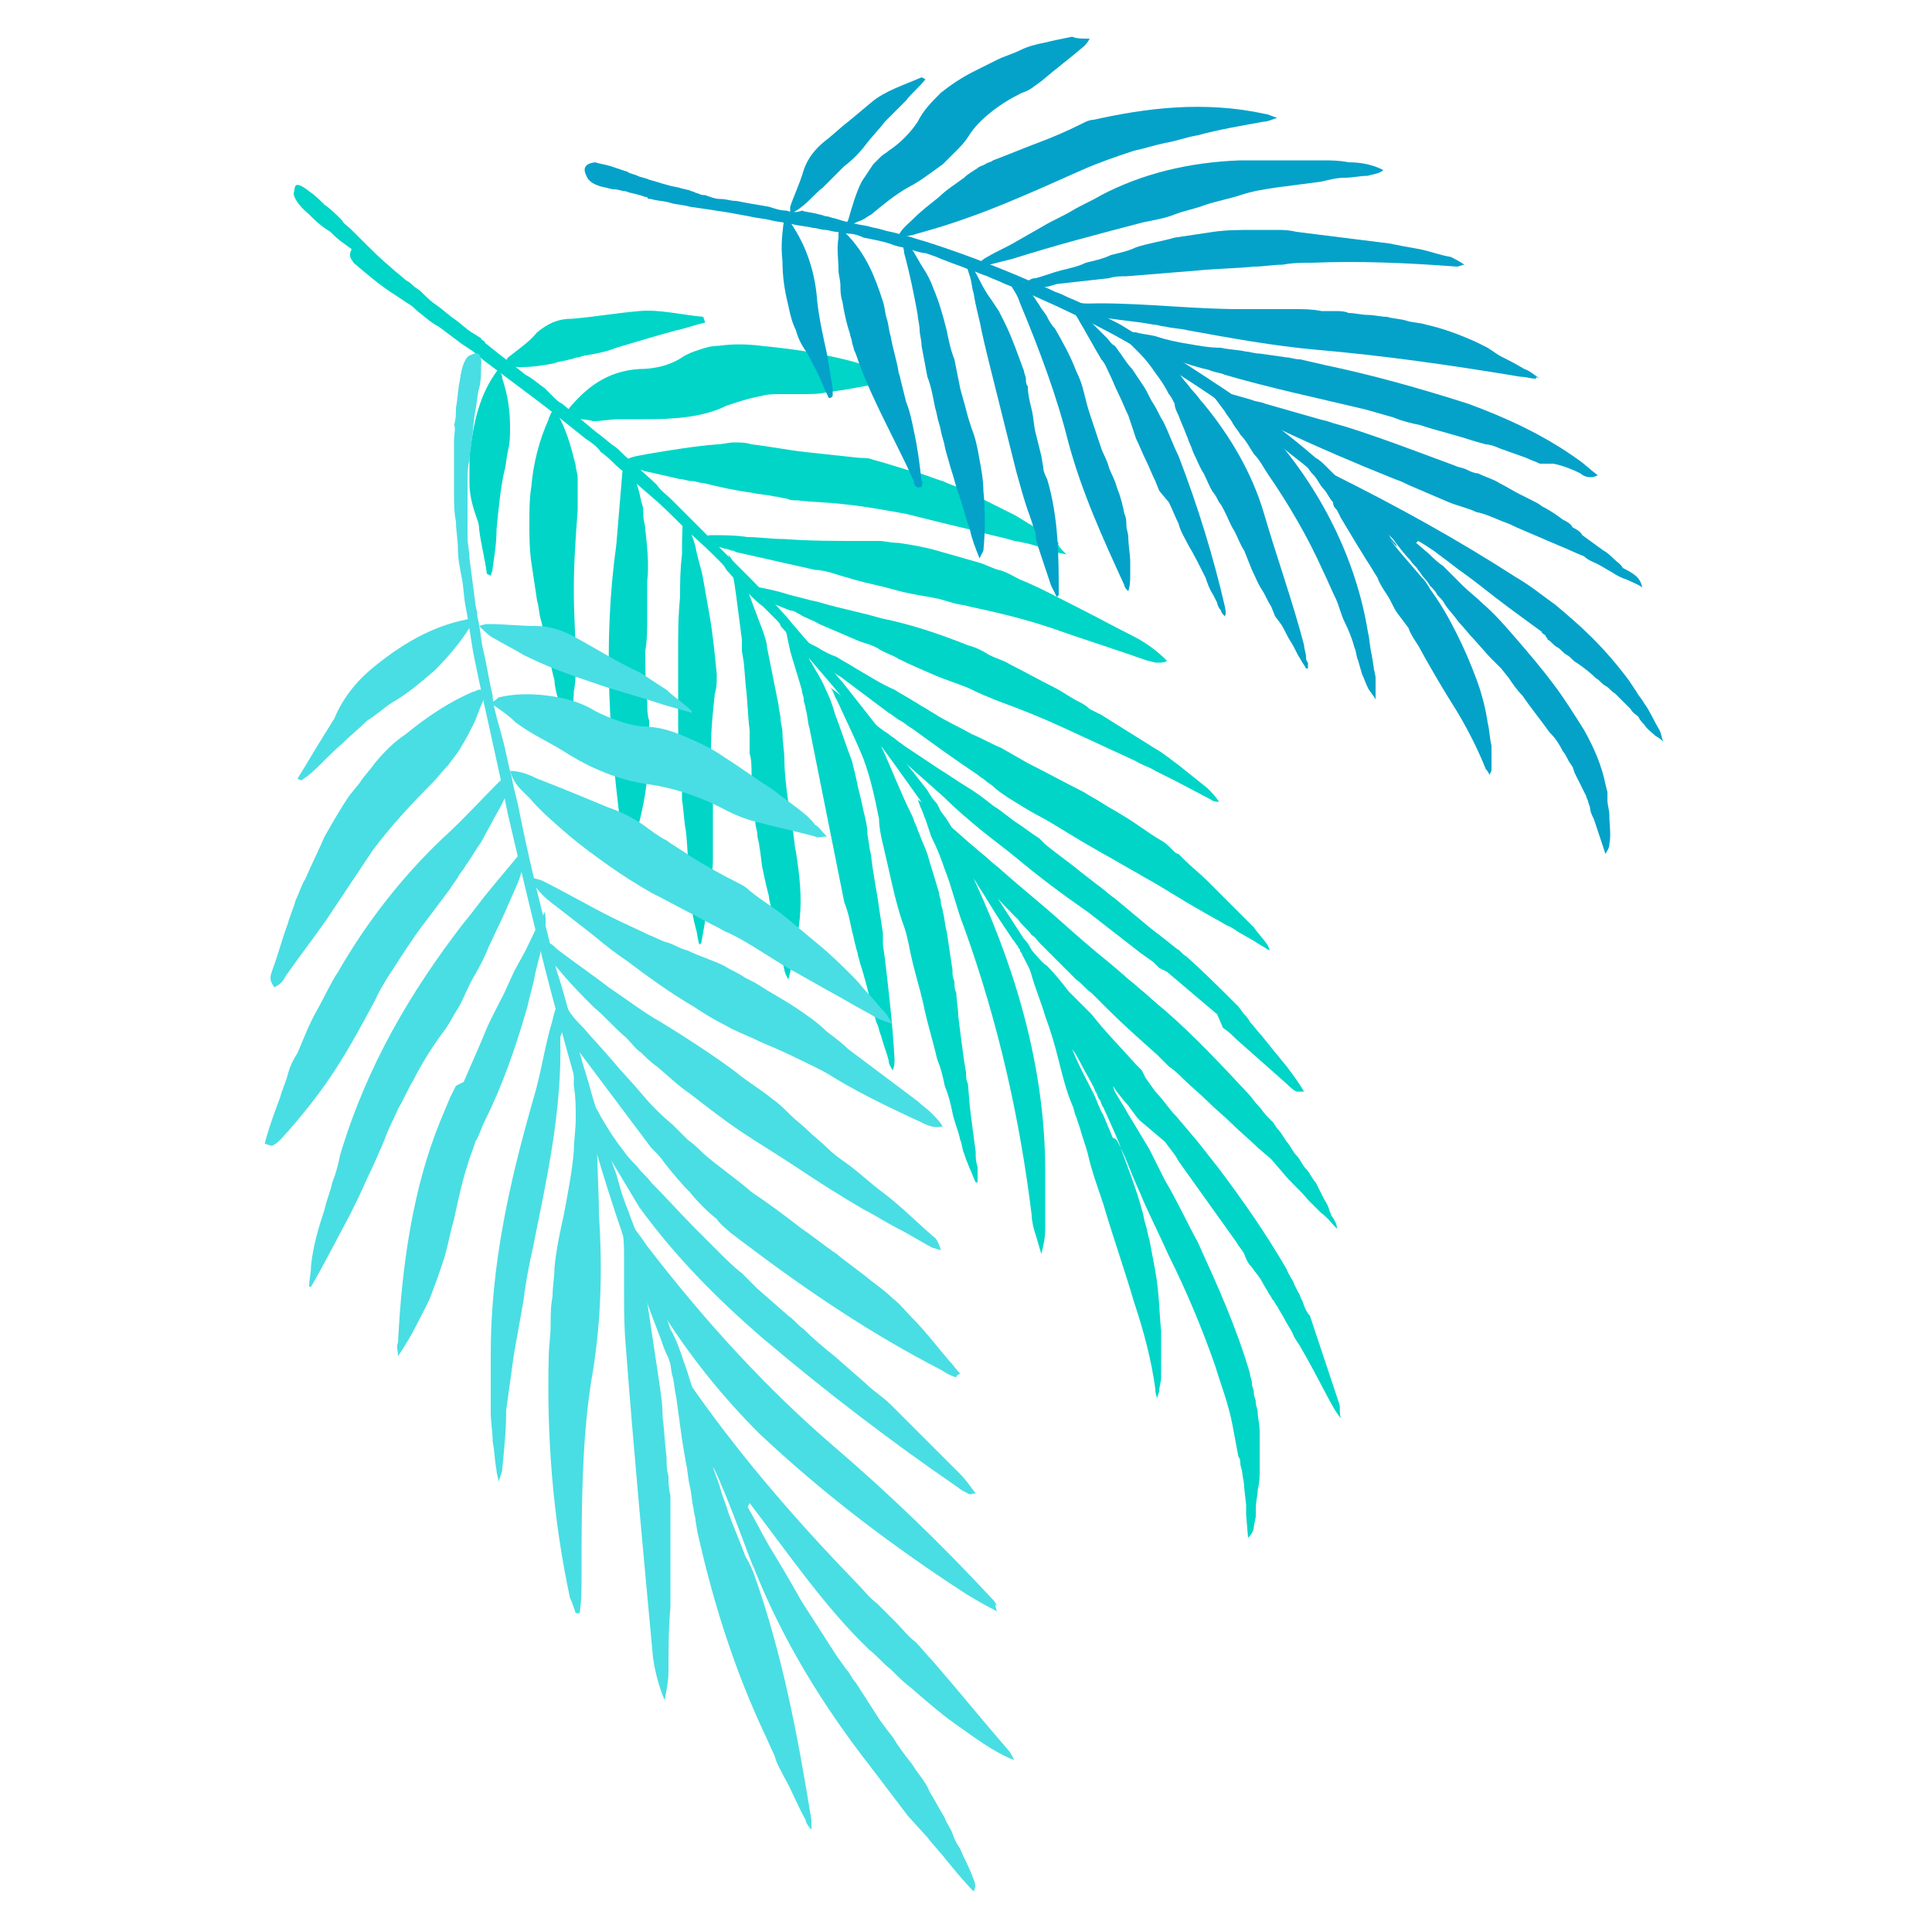 <?xml version="1.0" encoding="utf-8"?>
<!-- Generator: Adobe Illustrator 26.0.1, SVG Export Plug-In . SVG Version: 6.00 Build 0)  -->
<svg version="1.1" id="Layer_1" xmlns="http://www.w3.org/2000/svg" xmlns:xlink="http://www.w3.org/1999/xlink" x="0px" y="0px"
	 viewBox="0 0 100 100" style="enable-background:new 0 0 100 100;" xml:space="preserve">
<style type="text/css">
	.st0{fill:#00D5C8;}
	.st1{fill:#49DEE3;}
	.st2{fill:#04A2C9;}
</style>
<g>
	<g>
		<g>
			<g>
				<path class="st0" d="M58,59.4c0.4,1.1,0.8,2.1,1.1,3.2c0.1,0.3,0.1,0.5,0.2,0.8c0.1,0.3,0.1,0.5,0.2,0.8
					c0.1,0.5,0.2,1.1,0.3,1.6c0.2,1.1,0.2,2.1,0.3,3.1l0,0.8l0,0.4l0,0.4l0,0.8c0,0.2-0.1,0.5-0.1,0.7c0,0.1-0.1,0.2-0.1,0.4
					c-0.1-0.3-0.1-0.4-0.1-0.5c-0.2-1.5-0.6-3-1.1-4.5c-0.5-1.7-1.1-3.4-1.6-5.1c-0.3-0.9-0.6-1.7-0.8-2.6c-0.1-0.4-0.3-0.9-0.4-1.3
					l-0.2-0.6c-0.1-0.2-0.1-0.4-0.2-0.6c-0.3-0.7-0.5-1.5-0.7-2.3c-0.2-0.8-0.4-1.5-0.7-2.3c-0.2-0.7-0.5-1.4-0.7-2.1
					c-0.1-0.4-0.3-0.7-0.4-1.1c-0.1-0.4-0.3-0.7-0.4-1.1c0.3,0.3,0.6,0.6,0.8,0.9c0.3,0.3,0.5,0.6,0.8,0.8c0.4,0.4,0.8,0.9,1.1,1.3
					l0.6,0.6c0.2,0.2,0.4,0.4,0.6,0.6c0.7,0.9,1.5,1.7,2.3,2.6l0.3,0.3l0.1,0.2l0.1,0.2l0.5,0.7c0.4,0.4,0.7,0.9,1.1,1.3l1.1,1.3
					c0.4,0.5,0.7,0.9,1.1,1.4c1.2,1.6,2.4,3.3,3.5,5.2c0.1,0.3,0.3,0.5,0.4,0.8l0.2,0.4c0.1,0.1,0.1,0.3,0.2,0.4
					c0.1,0.3,0.2,0.6,0.4,0.8c0.1,0.3,0.2,0.6,0.3,0.9c0.2,0.6,0.4,1.2,0.6,1.8c0.1,0.3,0.2,0.6,0.3,0.9c0.1,0.3,0.2,0.6,0.3,0.9
					c0.1,0.2,0,0.5,0.1,0.8c-0.4-0.4-1.1-2-2.1-3.7c-0.1-0.2-0.3-0.4-0.4-0.7c-0.1-0.2-0.3-0.5-0.4-0.7c-0.1-0.2-0.3-0.5-0.4-0.7
					c-0.1-0.1-0.1-0.2-0.2-0.3c-0.1-0.1-0.1-0.2-0.2-0.3c-0.1-0.2-0.3-0.5-0.4-0.7c-0.1-0.2-0.3-0.4-0.5-0.7
					c-0.2-0.2-0.3-0.4-0.4-0.7c-0.1-0.2-0.3-0.4-0.4-0.6c-1-1.4-2-2.8-3-4.2c-0.2-0.4-0.5-0.7-0.7-1L59,58c-0.3-0.3-0.5-0.7-0.8-1
					l-0.4-0.5l-0.2-0.3l-0.2-0.2L57.4,56l0.2,0.2l0.1,0.3L58,57c0.2,0.3,0.4,0.7,0.6,1l0.9,1.5l0.2,0.4l0.2,0.4l0.4,0.8
					c0.6,1,1.1,2.1,1.7,3.2c1,2.2,2,4.4,2.7,6.8c0,0.2,0.1,0.3,0.1,0.5c0,0.2,0.1,0.3,0.1,0.5c0,0.2,0.1,0.3,0.1,0.5
					c0,0.2,0.1,0.3,0.1,0.5c0,0.3,0.1,0.6,0.1,1c0,0.2,0,0.3,0,0.5l0,0.5l0,0.5c0,0.2,0,0.3,0,0.5c0,0.3,0,0.6-0.1,1
					c0,0.3-0.1,0.6-0.1,1l0,0.2c0,0.1,0,0.2,0,0.2l-0.1,0.5c0,0.2-0.1,0.4-0.3,0.6l-0.1-1.2l0-0.1l0-0.1l0-0.3L64.4,77
					c0-0.3-0.1-0.6-0.1-0.8l-0.1-0.4c0-0.1,0-0.3-0.1-0.4c-0.1-0.5-0.2-1.1-0.3-1.6c-0.2-1.1-0.6-2.1-0.9-3.1
					c-0.7-2-1.5-3.9-2.4-5.7c-0.4-0.9-0.9-1.9-1.3-2.8c-0.2-0.5-0.4-0.9-0.6-1.4c-0.2-0.5-0.4-1-0.6-1.4c0-0.1-0.4-1-0.9-2.1
					c-0.1-0.1-0.1-0.3-0.2-0.4c-0.1-0.1-0.1-0.3-0.2-0.4c-0.1-0.3-0.3-0.6-0.4-0.8c-0.3-0.5-0.5-1-0.8-1.4c0.3,0.8,0.7,1.5,1.1,2.3
					c0.2,0.4,0.3,0.8,0.5,1.1l0.5,1.2C57.8,58.9,57.9,59.2,58,59.4z"/>
				<path class="st0" d="M45.6,38.6c0.6,1.3,1,2.4,1.6,3.6c0.1,0.2,0.1,0.3,0.2,0.5c0.1,0.2,0.1,0.3,0.2,0.5c0.1,0.3,0.3,0.7,0.4,1
					c0.2,0.7,0.4,1.3,0.6,2c0,0.2,0.1,0.3,0.1,0.5c0,0.2,0.1,0.3,0.1,0.5c0.1,0.3,0.1,0.7,0.2,1c0.1,0.7,0.2,1.3,0.3,2
					c0,0.2,0,0.4,0.1,0.6c0,0.2,0,0.4,0.1,0.6c0,0.4,0.1,0.8,0.1,1.2c0.1,0.8,0.2,1.6,0.3,2.3l0.1,0.6c0,0.2,0,0.4,0.1,0.6l0.1,1.2
					c0.1,0.8,0.2,1.6,0.3,2.3c0,0.3,0,0.5,0.1,0.8c0,0.3,0,0.5,0,0.8l-0.1,0c-0.1-0.2-0.2-0.5-0.3-0.7L50,60l-0.1-0.3
					c-0.1-0.2-0.1-0.5-0.2-0.7c-0.1-0.5-0.3-0.9-0.4-1.4c-0.1-0.5-0.2-0.9-0.4-1.4c-0.1-0.5-0.2-0.9-0.4-1.4
					c-0.2-0.9-0.5-1.8-0.7-2.8c-0.2-0.9-0.5-1.8-0.7-2.8c-0.1-0.5-0.2-1-0.4-1.5c-0.3-0.9-0.5-1.8-0.7-2.7c-0.1-0.4-0.2-0.9-0.3-1.3
					c-0.1-0.4-0.2-0.9-0.2-1.3c-0.2-1-0.4-2-0.8-3.1c-0.4-1-0.9-2-1.4-3.1c-0.1-0.1-0.1-0.3-0.3-0.6c0.8,0.6,1.4,1.1,2.1,1.7
					c0.3,0.3,0.6,0.5,0.9,0.7c0.1,0.1,0.3,0.2,0.4,0.3c0.1,0.1,0.3,0.2,0.4,0.3c0.6,0.4,1.2,0.8,1.8,1.2c0.5,0.3,0.9,0.6,1.4,0.9
					c0.5,0.3,0.9,0.6,1.4,1c0.5,0.3,0.9,0.7,1.4,1l0.7,0.5l0.3,0.2l0.3,0.3c0.6,0.5,1.2,0.9,1.8,1.4l0.9,0.7
					c0.3,0.2,0.6,0.5,0.9,0.7c0.6,0.5,1.2,1,1.8,1.5l0.9,0.7l0.5,0.4c0.2,0.1,0.3,0.3,0.5,0.4c0.9,0.8,1.8,1.7,2.7,2.6l0.3,0.4
					c0.1,0.1,0.2,0.2,0.3,0.4c0.2,0.2,0.4,0.5,0.6,0.7c0.4,0.5,0.8,1,1.3,1.6c0.3,0.4,0.6,0.8,0.9,1.3c-0.2,0-0.3,0-0.4,0
					c-0.2-0.1-0.4-0.3-0.5-0.4c-0.9-0.8-1.7-1.5-2.6-2.3c-0.2-0.2-0.4-0.4-0.7-0.6L63,52.5l-1.3-1.1l-1.3-1.1L60,50.1l-0.3-0.3
					L59,49.3c-0.9-0.7-1.8-1.4-2.7-2.1c-1.3-0.9-2.5-1.8-3.7-2.8c-0.6-0.5-1.3-1-1.9-1.5c-0.6-0.5-1.2-1-1.8-1.6
					c-0.9-0.8-1.8-1.6-2.7-2.4C46,38.9,45.9,38.8,45.6,38.6z"/>
				<path class="st0" d="M69.2,63.6c-0.3-0.3-0.5-0.6-0.8-0.8c-0.2-0.2-0.5-0.5-0.7-0.7c-0.4-0.5-0.9-0.9-1.3-1.4l-0.6-0.7l-0.7-0.6
					c-0.4-0.4-0.9-0.8-1.3-1.2c-0.4-0.4-0.9-0.8-1.3-1.2c-0.4-0.4-0.9-0.8-1.3-1.2c-0.2-0.2-0.4-0.4-0.7-0.6
					c-0.1-0.1-0.2-0.2-0.3-0.3l-0.3-0.3c-0.9-0.8-1.8-1.6-2.6-2.4l-0.4-0.4l-0.4-0.4c-0.3-0.2-0.5-0.5-0.8-0.7c-0.5-0.5-1-1-1.5-1.5
					l-0.4-0.4c-0.1-0.1-0.2-0.3-0.4-0.4c-0.2-0.3-0.5-0.5-0.7-0.8c-0.5-0.5-1-1-1.5-1.6c-0.1-0.1-0.3-0.3-0.4-0.4
					c-0.1-0.1-0.3-0.3-0.5-0.4c0.1,0.2,0.1,0.3,0.2,0.5c2.3,5,3.6,10,3.6,14.9c0,0.5,0,1,0,1.5c0,0.5,0,1,0,1.5
					c0,0.5-0.1,0.9-0.2,1.3c-0.1-0.3-0.2-0.7-0.3-1c-0.1-0.3-0.2-0.7-0.2-1c-0.6-4.9-1.7-9.9-3.5-14.9c-0.4-1-0.6-2-1-3
					c-0.2-0.6-0.4-1.1-0.7-1.7c-0.1-0.3-0.2-0.6-0.3-0.9c-0.1-0.2-0.1-0.3-0.2-0.5c-0.1-0.2-0.1-0.3-0.2-0.5
					c0.2,0.1,0.3,0.2,0.4,0.3c0.1,0.1,0.3,0.2,0.4,0.3c0.3,0.2,0.5,0.4,0.8,0.7c0.5,0.4,0.9,0.8,1.4,1.2c0.2,0.2,0.5,0.4,0.7,0.6
					c0.2,0.2,0.5,0.4,0.7,0.6c0.9,0.8,1.9,1.6,2.8,2.4c0.9,0.8,1.8,1.6,2.8,2.4l0.7,0.6c0.2,0.2,0.5,0.4,0.7,0.6
					c0.5,0.4,0.9,0.8,1.4,1.2c1.5,1.3,2.9,2.8,4.3,4.3c0.2,0.2,0.3,0.4,0.5,0.6c0.2,0.2,0.3,0.4,0.5,0.6l0.3,0.3l0.2,0.3
					c0.2,0.2,0.3,0.4,0.5,0.7c0.2,0.2,0.3,0.5,0.5,0.7c0.2,0.2,0.3,0.5,0.5,0.7c0.2,0.2,0.3,0.5,0.5,0.7l0.2,0.4l0.2,0.4
					c0.1,0.2,0.2,0.3,0.3,0.6c0,0.1,0.1,0.2,0.1,0.3C69.2,63.3,69.2,63.5,69.2,63.6z"/>
				<path class="st0" d="M65.7,49.2c-0.3-0.2-0.5-0.3-0.8-0.5l-0.7-0.4c-0.2-0.1-0.4-0.3-0.7-0.4c-0.5-0.3-0.9-0.5-1.4-0.8
					c-0.9-0.5-1.8-1.1-2.7-1.6c-0.2-0.1-0.5-0.3-0.7-0.4l-0.7-0.4c-0.5-0.3-0.9-0.5-1.4-0.8c-0.9-0.5-1.8-1.1-2.7-1.6
					c-0.6-0.3-1.2-0.7-1.7-1c-0.3-0.2-0.6-0.4-0.8-0.6c-0.1-0.1-0.3-0.2-0.4-0.3c-0.1-0.1-0.3-0.2-0.4-0.3c-1.2-0.8-2.3-1.6-3.4-2.4
					c-0.2-0.1-0.4-0.3-0.6-0.4c-0.2-0.1-0.4-0.3-0.6-0.4c-0.4-0.3-0.8-0.6-1.2-0.9c-0.4-0.3-0.8-0.6-1.2-0.9
					c-0.1-0.1-0.2-0.1-0.3-0.2L43,34.7l-0.6-0.4c-0.2-0.1-0.3-0.2-0.6-0.4c0.1,0.2,0.1,0.3,0.2,0.4c0.2,0.4,0.5,0.8,0.7,1.3
					c0.2,0.4,0.4,0.9,0.5,1.3c0.3,0.8,0.6,1.7,0.9,2.5c0.1,0.4,0.2,0.8,0.3,1.3c0.1,0.4,0.2,0.8,0.3,1.3c0.1,0.4,0.2,0.8,0.2,1.2
					l0.1,0.6c0,0.2,0.1,0.4,0.1,0.6c0.1,0.9,0.3,1.8,0.4,2.6l0.2,1.3l0,0.3l0,0.3l0.1,0.7c0.2,1.7,0.4,3.4,0.5,5.2
					c0,0.2,0,0.4-0.1,0.6c-0.1-0.2-0.2-0.3-0.2-0.5c-0.1-0.4-0.3-0.9-0.4-1.3c-0.1-0.2-0.1-0.4-0.2-0.6c-0.1-0.2-0.1-0.4-0.2-0.6
					c-0.2-0.8-0.4-1.7-0.7-2.6c0-0.1-0.1-0.3-0.1-0.4c0-0.1-0.1-0.3-0.1-0.4c-0.1-0.3-0.1-0.5-0.2-0.8c-0.1-0.5-0.2-1-0.4-1.5
					c-0.1-0.5-0.2-1-0.3-1.5c-0.1-0.5-0.2-1-0.3-1.5c-0.2-1-0.4-2-0.6-3c-0.2-1-0.4-2-0.6-3c-0.1-0.3-0.1-0.7-0.2-1
					c0-0.2-0.1-0.3-0.1-0.5c0-0.2-0.1-0.3-0.1-0.5c-0.2-0.7-0.4-1.3-0.6-2c-0.1-0.5-0.2-0.9-0.3-1.5c0.5,0.7,1.1,1,1.7,1.3
					c0.3,0.2,0.7,0.4,1,0.5c0.3,0.2,0.7,0.4,1,0.6c0.7,0.4,1.3,0.8,2,1.1c0.3,0.2,0.7,0.4,1,0.6c0.2,0.1,0.3,0.2,0.5,0.3
					c0.2,0.1,0.3,0.2,0.5,0.3c0.6,0.4,1.3,0.7,2,1.1c0.5,0.2,1,0.5,1.5,0.7l0.7,0.4l0.7,0.4c1,0.5,1.9,1,2.9,1.5
					c0.3,0.2,0.7,0.4,1,0.6c0.3,0.2,0.7,0.4,1,0.6c0.7,0.4,1.3,0.9,2,1.3c0.2,0.1,0.4,0.3,0.6,0.5c0.1,0.1,0.2,0.2,0.3,0.2
					c0.1,0.1,0.2,0.2,0.3,0.3c0.4,0.4,0.8,0.7,1.2,1.1c0.4,0.4,0.8,0.8,1.2,1.2c0.2,0.2,0.4,0.4,0.6,0.6c0.2,0.2,0.4,0.4,0.6,0.6
					c0.2,0.3,0.5,0.6,0.7,0.9C65.7,49.1,65.7,49.1,65.7,49.2z"/>
				<path class="st0" d="M55.2,28.7c-0.4-0.1-0.6-0.1-0.8-0.2c-0.6-0.2-1.2-0.4-1.9-0.5c-0.6-0.2-1.3-0.3-1.9-0.5
					c-1.3-0.3-2.5-0.6-3.7-0.9c-1.1-0.2-2.2-0.4-3.2-0.5c-0.8-0.1-1.6-0.1-2.4-0.2c-0.2,0-0.4,0-0.6-0.1c-0.2,0-0.4-0.1-0.6-0.1
					c-0.4-0.1-0.8-0.1-1.2-0.2c-0.8-0.1-1.7-0.3-2.5-0.5c-0.2,0-0.4-0.1-0.6-0.1c-0.2,0-0.4-0.1-0.6-0.1c-0.4-0.1-0.9-0.2-1.3-0.3
					c-0.5-0.1-1-0.2-1.6-0.6c0.3-0.3,0.8-0.3,1.2-0.4c1.2-0.2,2.4-0.4,3.6-0.5c0.3,0,0.6-0.1,0.9-0.1c0.3,0,0.6,0,0.9,0.1
					c0.9,0.1,1.9,0.3,2.8,0.4c0.9,0.1,1.9,0.2,2.8,0.3c0.2,0,0.5,0,0.7,0.1c0.8,0.2,1.6,0.5,2.4,0.7c0.4,0.1,0.8,0.3,1.2,0.4
					c0.4,0.2,0.8,0.3,1.2,0.5c0.8,0.4,1.6,0.8,2.4,1.2c0.4,0.2,0.8,0.5,1.2,0.7c0.4,0.3,0.8,0.5,1.2,0.8
					C54.7,28.2,54.9,28.4,55.2,28.7z"/>
				<path class="st0" d="M36.3,27.8c0.2,0,0.3-0.1,0.5-0.1c0.6,0,1.3,0,1.9,0.1c0.6,0,1.2,0.1,1.9,0.1c1.3,0.1,2.6,0.1,3.9,0.1
					c0.3,0,0.7,0,1,0c0.3,0,0.6,0.1,1,0.1c0.7,0.1,1.3,0.2,2,0.4c0.7,0.2,1.4,0.4,2.1,0.6c0.4,0.1,0.7,0.3,1.1,0.4
					c0.4,0.1,0.7,0.3,1.1,0.5c1,0.4,1.9,0.9,2.9,1.4c1,0.5,1.9,1,2.9,1.5c0.6,0.3,1.2,0.7,1.8,1.3c-0.1,0.1-0.3,0.1-0.5,0.1
					c-0.2,0-0.4-0.1-0.5-0.1c-1.7-0.6-3.3-1.1-5-1.7c-1.5-0.5-2.8-0.8-4.2-1.1c-0.3-0.1-0.6-0.1-0.9-0.2L48.6,31l-0.5-0.1
					c-0.6-0.1-1.2-0.2-1.9-0.4c-0.7-0.2-1.3-0.3-2-0.5c-0.3-0.1-0.7-0.2-1-0.3c-0.3-0.1-0.7-0.2-1-0.2c-1.3-0.3-2.7-0.6-4-0.9
					c-0.1,0-0.2-0.1-0.3-0.1c-0.1,0-0.2-0.1-0.4-0.1c-0.2-0.1-0.5-0.1-0.7-0.2c-0.2,0-0.3-0.1-0.5-0.2L36.3,27.8z"/>
				<path class="st0" d="M38.6,30.4c0.1-0.2,0.4-0.1,0.7,0c0.5,0.1,1,0.2,1.6,0.4l0.8,0.2c0.3,0.1,0.5,0.1,0.8,0.2
					c1,0.3,2.1,0.5,3.1,0.8c1.5,0.3,3,0.8,4.5,1.4c0.4,0.1,0.8,0.3,1.1,0.5c0.4,0.2,0.8,0.3,1.1,0.5c0.8,0.4,1.5,0.8,2.3,1.2
					c0.4,0.2,0.8,0.5,1.2,0.7c0.2,0.1,0.4,0.2,0.6,0.4L57,37c0.8,0.5,1.6,1,2.4,1.5c0.3,0.2,0.5,0.3,0.8,0.5
					c0.1,0.1,0.3,0.2,0.4,0.3l0.4,0.3c0.5,0.4,1,0.8,1.5,1.2c0.2,0.2,0.4,0.4,0.6,0.7c-0.1,0-0.3,0-0.4-0.1l-1.9-1l-1-0.5
					c-0.3-0.2-0.7-0.3-1-0.5c-1.3-0.6-2.6-1.2-3.9-1.8c-1.1-0.5-2.1-0.9-3.2-1.3c-0.5-0.2-1-0.4-1.6-0.7c-0.5-0.2-1.1-0.4-1.6-0.6
					c-0.7-0.3-1.4-0.6-2-0.9c-0.3-0.2-0.7-0.3-1-0.5c-0.3-0.2-0.7-0.3-1-0.4c-0.7-0.3-1.4-0.6-2.1-0.9c-0.3-0.2-0.7-0.3-1-0.5
					c-0.2-0.1-0.3-0.2-0.5-0.2l-0.5-0.2C39.7,31.1,39.1,30.9,38.6,30.4L38.6,30.4z"/>
				<path class="st0" d="M29.3,21.6c0.1-0.3,0.1-0.4,0.1-0.4c0.9-1.1,2-2,3.7-2.1c0.8,0,1.6-0.2,2.2-0.6c0.3-0.2,0.6-0.3,0.9-0.4
					c0.3-0.1,0.6-0.2,1-0.2c0.7-0.1,1.4-0.1,2.2,0c1,0.1,1.9,0.2,2.9,0.4c1,0.2,2,0.4,3,0.8c0.2,0.1,0.5,0.2,0.9,0.4
					c-0.2,0.1-0.3,0.2-0.5,0.3c-1,0.2-2,0.4-2.9,0.5c-0.4,0.1-0.8,0.1-1.3,0.1c-0.4,0-0.7,0-1.1,0c-0.3,0-0.7,0-1,0.1
					c-0.6,0.1-1.2,0.3-1.8,0.5c-1.2,0.6-2.7,0.7-4.2,0.7c-0.2,0-0.4,0-0.7,0c-0.2,0-0.4,0-0.7,0c-0.4,0-0.9,0.1-1.3,0.1
					C30.4,21.7,29.9,21.7,29.3,21.6z"/>
				<path class="st0" d="M32.3,44c-0.8-5.6-1.1-10.8-0.4-15.8c0.1-1.2,0.2-2.4,0.3-3.6c0-0.2,0.1-0.5,0.1-0.7
					c0.4,0.2,0.4,0.5,0.5,0.7c0.2,0.5,0.3,0.9,0.4,1.4c0.1,0.2,0.1,0.5,0.1,0.7c0,0.2,0.1,0.5,0.1,0.7c0.1,0.9,0.2,1.8,0.1,2.7
					c0,0.6,0,1.2,0,1.8c0,0.6,0,1.2-0.1,1.8c0,0.8,0,1.7,0.1,2.6c0,0.3,0,0.7,0.1,1c0,0.3,0,0.6,0,1c0,0.6-0.1,1.3-0.1,1.9
					c-0.1,1.2-0.4,2.4-0.7,3.4c-0.1,0.2-0.1,0.3-0.2,0.5C32.4,44,32.3,44,32.3,44z"/>
				<path class="st0" d="M38.6,30.3c0.2,0.5,0.4,1.1,0.6,1.6c0.1,0.3,0.2,0.5,0.3,0.8c0.1,0.3,0.2,0.6,0.2,0.8c0.2,1,0.4,2,0.6,3
					c0,0.2,0.1,0.5,0.1,0.7c0,0.2,0.1,0.5,0.1,0.7c0,0.5,0.1,1,0.1,1.4c0,0.7,0.1,1.5,0.2,2.2c0.1,0.4,0.1,0.9,0.2,1.3
					c0.1,0.4,0.1,0.9,0.2,1.3c0.2,1.3,0.3,2.3,0.2,3.4c-0.1,1-0.3,2.1-0.6,3.2c-0.1-0.2-0.2-0.4-0.2-0.5c-0.2-0.9-0.4-1.7-0.6-2.6
					c0-0.2-0.1-0.4-0.1-0.6c0-0.2-0.1-0.4-0.1-0.6c-0.1-0.4-0.2-0.8-0.3-1.3c-0.1-0.4-0.1-0.8-0.2-1.3c0-0.2-0.1-0.4-0.1-0.6
					c0-0.2-0.1-0.4-0.1-0.6c-0.1-0.8-0.2-1.7-0.2-2.5c0-0.4,0-0.8-0.1-1.1l0-0.6l0-0.6c-0.1-0.8-0.1-1.5-0.2-2.3l-0.1-1.2l-0.1-0.6
					l0-0.3l0-0.3c-0.1-0.8-0.2-1.5-0.3-2.3c-0.1-0.7-0.2-1.4-0.4-2.1C38.2,29.4,38.4,29.9,38.6,30.3C38.6,30.4,38.6,30.3,38.6,30.3z
					"/>
				<path class="st0" d="M35.5,26.9c0.2,0.5,0.4,1,0.5,1.4c0.1,0.6,0.3,1.1,0.4,1.7c0.1,0.6,0.2,1.1,0.3,1.7
					c0.2,1.1,0.3,2.2,0.4,3.2c0,0.4,0,0.7-0.1,1c-0.1,0.9-0.2,1.9-0.2,2.8c0,0.5,0,1,0,1.4c0,0.5,0,1,0.1,1.5c0,0.6,0,1.3,0,1.9
					c0,0.3,0,0.6,0,0.9c0,0.3,0,0.6-0.1,0.9c-0.1,1.2-0.3,2.4-0.5,3.5c0,0,0,0-0.1,0.1c-0.1-0.3-0.1-0.6-0.2-0.9
					c-0.1-0.4-0.2-0.8-0.2-1.3c0-0.2,0-0.4-0.1-0.6l0-0.3l0-0.3c-0.1-0.8-0.1-1.6-0.2-2.5c-0.1-0.5-0.1-1-0.2-1.6l0-0.2l0-0.2
					c0-0.1,0-0.3,0-0.4c0-0.3,0-0.5-0.1-0.8c-0.1-1-0.1-2-0.1-3c0-0.5,0-1,0-1.5c0-0.5,0-1,0-1.5c0-1,0-1.9,0.1-2.9
					c0-0.7,0-1.4,0.1-2.2c0-0.7,0-1.5,0.1-2.2L35.5,26.9z"/>
				<path class="st0" d="M29.5,37.8c-0.4-0.1-0.4-0.4-0.5-0.6L29,36.7c0-0.2-0.1-0.3-0.1-0.5c-0.1-0.3-0.2-0.7-0.2-1
					c-0.2-0.7-0.3-1.4-0.5-2.1c-0.1-0.3-0.1-0.7-0.2-1c-0.1-0.3-0.1-0.7-0.2-1c-0.1-0.7-0.2-1.3-0.3-2c-0.1-0.7-0.1-1.4-0.1-2
					c0-0.6,0-1.3,0.1-1.9c0.1-1.2,0.4-2.4,0.9-3.5c0-0.1,0.1-0.2,0.1-0.3c0,0,0.1-0.1,0.2-0.2c0.1,0.2,0.2,0.3,0.3,0.5
					c0.4,0.8,0.6,1.6,0.8,2.4c0,0.2,0.1,0.4,0.1,0.6c0,0.2,0,0.4,0,0.6c0,0.4,0,0.7,0,1.1c-0.1,1.4-0.2,2.7-0.2,4.1
					c0,1.3,0.1,2.6,0.1,3.8c0,0.5,0,1-0.1,1.5c0,0.5-0.1,1-0.1,1.5C29.7,37.6,29.6,37.7,29.5,37.8z"/>
				<path class="st0" d="M25.2,29.7c-0.1-0.8-0.3-1.5-0.4-2.3c0-0.3-0.1-0.5-0.2-0.8c-0.2-0.6-0.3-1.1-0.3-1.6c0-0.3,0-0.5,0-0.7
					c0-0.2,0-0.5,0-0.7c0.2-1.7,0.5-3.2,1.5-4.5c0.1,0.2,0.2,0.3,0.2,0.5c0.3,0.9,0.4,1.7,0.4,2.5c0,0.4,0,0.8-0.1,1.2
					c-0.1,0.4-0.1,0.8-0.2,1.1c-0.2,0.9-0.3,2-0.4,3c0,0.7-0.1,1.3-0.2,2c0,0.2-0.1,0.3-0.1,0.4L25.2,29.7z"/>
				<path class="st0" d="M36.5,16.7c-0.5,0.1-1,0.3-1.5,0.4c-1.1,0.3-2.1,0.6-3.1,0.9c-0.5,0.2-1,0.3-1.6,0.4
					c-0.1,0-0.3,0.1-0.4,0.1c-0.1,0-0.3,0.1-0.4,0.1c-0.3,0.1-0.6,0.1-0.8,0.2c-0.5,0.1-1.1,0.2-1.7,0.2c-0.2,0-0.5,0-0.9-0.1
					c0.1-0.2,0.1-0.3,0.2-0.4c0.5-0.4,1.1-0.8,1.5-1.3c0.5-0.4,1-0.7,1.8-0.7c1.2-0.1,2.3-0.3,3.5-0.4c1-0.1,2.2,0.2,3.3,0.3
					L36.5,16.7z"/>
			</g>
			<g>
				<path class="st0" d="M18.3,13.6c0.7,0.6,1.4,1.2,2.2,1.7l0.6,0.4c0.2,0.1,0.4,0.3,0.5,0.4c0.4,0.3,0.7,0.6,1.1,0.8
					c0.4,0.3,0.8,0.6,1.2,0.9l0.6,0.4l0.6,0.5c0.8,0.6,1.6,1.2,2.4,1.8c0.4,0.3,0.8,0.6,1.3,1c0.5,0.4,1,0.8,1.5,1.2
					c0.3,0.2,0.6,0.4,0.8,0.7c0.3,0.2,0.6,0.5,0.8,0.7c0.6,0.5,1.1,1,1.7,1.5c0.6,0.5,1.1,1,1.7,1.6c0.5,0.5,1.1,1,1.6,1.5
					c0.1,0.1,0.2,0.2,0.4,0.4c0.1,0.1,0.2,0.2,0.3,0.4c0.2,0.2,0.4,0.5,0.7,0.7c0.4,0.5,0.8,0.9,1.2,1.2l0.5,0.5l0.2,0.2
					c0.1,0.1,0.2,0.2,0.2,0.3l0.9,1c0.6,0.7,1.2,1.4,1.8,2.1c0.6,0.7,1.1,1.4,1.7,2.1c0.3,0.3,0.6,0.7,0.8,1
					c0.3,0.4,0.5,0.7,0.8,1.1c0.5,0.7,1,1.4,1.5,2.1c0.3,0.3,0.5,0.7,0.7,1c0.2,0.3,0.5,0.7,0.7,1c0.2,0.3,0.5,0.7,0.7,1
					c0.1,0.2,0.2,0.3,0.3,0.5c0.1,0.2,0.2,0.3,0.3,0.5c0.4,0.6,0.8,1.3,1.2,1.9c0.2,0.3,0.4,0.6,0.6,0.9c0.1,0.1,0.2,0.3,0.3,0.4
					c0,0.1,0.1,0.1,0.1,0.2c0,0.1,0.1,0.1,0.1,0.2c0.3,0.6,0.6,1.1,0.9,1.6c0.6,1,1.1,1.9,1.5,2.6c0.8,1.5,1.3,2.3,1.3,2.3
					s-0.6-1.3-1.3-2.9c0-0.1-0.1-0.2-0.1-0.3c0-0.1-0.1-0.2-0.1-0.3c-0.1-0.2-0.2-0.4-0.3-0.6c-0.2-0.4-0.4-0.8-0.6-1.2
					c-0.2-0.4-0.4-0.8-0.6-1.1c-0.1-0.2-0.2-0.3-0.3-0.5c-0.1-0.2-0.2-0.3-0.3-0.4c-0.7-1.1-1.4-2.1-2-3.2c-0.7-1-1.4-2-2-3L48.7,42
					l-0.1-0.2l-0.1-0.2c-0.2-0.2-0.4-0.5-0.5-0.7c-0.4-0.5-0.7-0.9-1.1-1.4c-0.2-0.2-0.4-0.5-0.5-0.7l-0.3-0.4
					c-0.1-0.1-0.2-0.2-0.3-0.3c-0.4-0.5-0.7-0.9-1.1-1.4c-0.4-0.5-0.7-0.9-1.1-1.4c-0.2-0.2-0.4-0.5-0.6-0.7
					c-0.2-0.2-0.4-0.5-0.6-0.7c-0.4-0.5-0.8-0.9-1.2-1.4c-0.2-0.2-0.4-0.5-0.6-0.7c-0.2-0.2-0.4-0.5-0.7-0.7c-0.4-0.5-0.9-1-1.4-1.5
					c-0.2-0.2-0.5-0.5-0.7-0.7c-0.2-0.2-0.5-0.5-0.7-0.7c-0.5-0.5-1-1-1.5-1.5c-0.3-0.3-0.5-0.5-0.8-0.8c-0.3-0.3-0.6-0.5-0.8-0.8
					c-0.4-0.4-0.9-0.8-1.4-1.3c-0.3-0.2-0.5-0.5-0.8-0.7c-0.3-0.2-0.6-0.5-0.9-0.7c-0.6-0.5-1.2-1-1.8-1.5c-0.2-0.1-0.3-0.2-0.5-0.4
					l-0.2-0.2l-0.2-0.2c-0.3-0.2-0.6-0.5-1-0.7c-0.6-0.5-1.3-1-1.9-1.5c-0.1-0.1-0.2-0.1-0.2-0.2c-0.1-0.1-0.2-0.1-0.2-0.2
					c-0.2-0.1-0.3-0.2-0.5-0.3c-0.3-0.2-0.6-0.5-0.9-0.7c-0.3-0.2-0.6-0.5-0.9-0.7c-0.3-0.2-0.5-0.4-0.8-0.7
					c-0.1-0.1-0.3-0.2-0.4-0.3c-0.1-0.1-0.2-0.2-0.4-0.3c-0.2-0.2-0.5-0.4-0.7-0.6c-0.6-0.5-1.1-1-1.5-1.4c-0.1-0.1-0.2-0.2-0.3-0.3
					c-0.1-0.1-0.2-0.2-0.3-0.3c-0.2-0.2-0.4-0.3-0.5-0.5c-0.3-0.3-0.6-0.6-0.9-0.8c-0.3-0.3-0.5-0.5-0.8-0.7
					c-0.9-0.7-0.7-0.1-0.8,0.1c0,0.2,0.2,0.6,0.8,1.1c0.3,0.3,0.6,0.6,1.1,0.9c0.2,0.2,0.4,0.4,0.7,0.6c0.1,0.1,0.3,0.2,0.4,0.3
					C18,13.3,18.2,13.4,18.3,13.6z"/>
			</g>
		</g>
		<g>
			<g>
				<path class="st1" d="M39,81.4c1.5,4.2,2.3,8.5,3,12.8c0,0.1,0,0.2,0,0.5c-0.2-0.2-0.3-0.4-0.3-0.5c-0.4-0.7-0.7-1.5-1.1-2.2
					c-0.2-0.4-0.4-0.7-0.5-1.1l-0.5-1.1c-1.6-3.4-2.7-6.9-3.5-10.5l-0.1-0.6c0-0.2-0.1-0.4-0.1-0.6c-0.1-0.4-0.1-0.8-0.2-1.2
					c-0.1-0.4-0.1-0.8-0.2-1.2l-0.2-1.2c-0.1-0.7-0.2-1.5-0.3-2.2c-0.1-0.4-0.1-0.8-0.2-1.1c-0.1-0.4-0.1-0.8-0.2-1.2
					c0.2,0.3,0.5,0.7,0.7,1c0.2,0.3,0.4,0.6,0.6,0.9c2.6,3.7,5.5,7,8.5,10.1c0.3,0.3,0.6,0.7,1,1c0.3,0.3,0.7,0.7,1,1
					c0.3,0.3,0.6,0.7,1,1c0.3,0.3,0.6,0.7,0.9,1c1.3,1.5,2.6,3.1,3.9,4.6c0.1,0.1,0.2,0.3,0.3,0.5c-0.3-0.1-0.7-0.3-1.2-0.6
					c-0.5-0.3-1.2-0.8-1.9-1.3c-0.7-0.5-1.4-1.1-2.2-1.8c-0.4-0.3-0.7-0.6-1.1-1c-0.4-0.3-0.7-0.7-1.1-1c-2.3-2.2-4.2-5-6.2-7.6
					L38.7,78c0.4,0.7,0.7,1.3,1.1,2l0.9,1.5c0.1,0.2,0.3,0.5,0.4,0.7l0.4,0.7l0.9,1.4l0.9,1.4l0.5,0.7c0.2,0.2,0.3,0.5,0.5,0.7
					l0.9,1.4c0.3,0.5,0.6,0.9,1,1.4c0.3,0.5,0.6,0.9,1,1.4c0.3,0.5,0.7,0.9,0.9,1.4c0.1,0.2,0.3,0.5,0.4,0.7
					c0.1,0.2,0.3,0.5,0.4,0.7c0.1,0.3,0.3,0.5,0.4,0.8c0.1,0.3,0.2,0.5,0.4,0.8c0.2,0.5,0.5,1,0.7,1.6c0.1,0.2,0.1,0.4,0,0.6
					c-0.5-0.5-0.9-1-1.4-1.6c-0.3-0.4-0.7-0.8-1-1.2L47,94l-1.9-2.5c-2.5-3.2-4.6-6.6-6.1-10.4c-0.1-0.1-1.3-3.6-2.1-5.2
					c0.1,0.4,0.3,0.8,0.4,1.2c0.1,0.4,0.3,0.8,0.4,1.2c0.3,0.8,0.6,1.5,0.9,2.3C38.8,80.9,38.9,81.2,39,81.4z"/>
				<path class="st1" d="M30.9,59c0,1.4,0.1,2.6,0.1,3.9c0.2,2.9,0.1,5.8-0.4,8.6c-0.5,3.2-0.5,6.7-0.5,10.2c0,0.6,0,1.2-0.1,1.8
					l-0.2,0c-0.1-0.3-0.2-0.6-0.3-0.8c-0.9-4.2-1.2-8.4-1.1-12.4c0-0.6,0.1-1.1,0.1-1.7c0-0.5,0-1,0.1-1.5c0-0.5,0.1-1,0.1-1.5
					c0.1-1,0.3-1.9,0.5-2.8c0.2-1.1,0.4-2.1,0.5-3.2c0-0.6,0.1-1.1,0.1-1.7c0-0.6,0-1.1-0.1-1.7c0-0.2,0-0.3,0-0.7
					c0.5,0.9,1,1.5,1.4,2.3c0.4,0.7,0.8,1.3,1.2,1.8c0.2,0.3,0.5,0.6,0.7,0.8c0.2,0.3,0.5,0.5,0.7,0.8c0.8,0.8,1.5,1.6,2.3,2.4
					l0.6,0.6l0.6,0.6c0.4,0.4,0.8,0.8,1.2,1.1l0.4,0.4l0.4,0.4l0.8,0.7l0.8,0.7c0.3,0.2,0.5,0.5,0.8,0.7c0.5,0.5,1.1,1,1.6,1.4
					l1.6,1.4c0.4,0.4,0.9,0.7,1.3,1.1c0.4,0.4,0.8,0.8,1.2,1.2c0.4,0.4,0.8,0.8,1.2,1.2l0.6,0.6c0.2,0.2,0.4,0.4,0.6,0.6
					c0.3,0.3,0.5,0.6,0.8,1c-0.2,0-0.3,0.1-0.4,0c-0.2-0.1-0.4-0.2-0.5-0.3c-3.5-2.4-6.9-5-10.2-7.8c-2.3-2-4.4-4.1-6.3-6.7
					c-0.3-0.5-0.6-1-0.9-1.5c-0.3-0.5-0.6-1-0.9-1.5C31.2,59.5,31.1,59.3,30.9,59z"/>
				<path class="st1" d="M51.6,83.4c-0.6-0.3-1.1-0.6-1.6-0.9c-3.7-2.4-7.3-5.1-10.7-8.3c-1.9-1.9-3.6-4-5.1-6.4
					c-0.2-0.3-0.4-0.7-0.7-0.9c0,0.2,0,0.4,0,0.5c0.1,0.7,0.2,1.3,0.3,2c0.1,0.7,0.2,1.3,0.3,2c0.1,0.7,0.2,1.3,0.2,2
					c0.1,0.7,0.1,1.3,0.2,2c0,0.3,0,0.7,0.1,1c0,0.3,0,0.6,0.1,1c0,0.6,0,1.3,0,1.9c0,0.6,0,1.3,0,1.9c0,0.3,0,0.6,0,1
					c0,0.3,0,0.6,0,1c-0.1,1.1-0.1,2.2-0.1,3.3c0,0.5-0.1,1-0.2,1.5c-0.3-0.7-0.5-1.5-0.6-2.2c-0.5-5.4-1-10.7-1.4-16
					c-0.1-1.1-0.1-2.1-0.1-3.2c0-0.3,0-0.6,0-0.9c0-0.3,0-0.6,0-0.9c0-0.6-0.1-1.3-0.1-2c0.5,0.6,0.9,1.1,1.3,1.7
					c3,3.9,6.2,7.4,9.7,10.4c2.8,2.4,5.5,5,8.1,7.8c0.1,0.1,0.2,0.2,0.3,0.4C51.5,83,51.5,83.1,51.6,83.4z"/>
				<path class="st1" d="M49.5,71.3c-0.3-0.1-0.5-0.2-0.8-0.4c-3.5-1.8-6.8-4-10.1-6.5c-0.3-0.2-0.5-0.4-0.8-0.6
					c-0.2-0.2-0.5-0.4-0.7-0.7c-0.5-0.4-1-0.9-1.4-1.4c-0.5-0.5-0.9-1-1.3-1.5c-0.2-0.3-0.4-0.5-0.7-0.8l-0.6-0.8
					c-0.3-0.4-0.6-0.8-0.9-1.2c-0.3-0.4-0.6-0.8-0.9-1.2l-0.9-1.2l-0.9-1.2c-0.1-0.2-0.2-0.3-0.4-0.5c0,0.2-0.1,0.3-0.1,0.4
					c0.1,3.8-0.7,7.3-1.4,10.8c-0.2,0.9-0.4,1.9-0.5,2.8l-0.5,2.8l-0.4,2.9C26.2,74,26.1,75,26,76c0,0.2-0.1,0.4-0.2,0.7
					c0-0.2-0.1-0.4-0.1-0.6c-0.1-0.5-0.1-1-0.2-1.5c0-0.5-0.1-1-0.1-1.5c0-0.5,0-1,0-1.5c0-0.5,0-1,0-1.5c0-4.7,1-9,2.2-13.2
					c0.4-1.3,0.6-2.8,1-4.1c0.1-0.5,0.3-1,0.5-1.5c0,0.4,0.2,0.8,0.4,1.1c0.2,0.3,0.4,0.5,0.7,0.8c0.5,0.6,1,1.1,1.5,1.7
					c0.5,0.6,1,1.1,1.5,1.7c0.5,0.6,1,1.1,1.6,1.6c0.3,0.3,0.5,0.5,0.8,0.8c0.3,0.2,0.6,0.5,0.8,0.7c0.8,0.7,1.7,1.3,2.5,2
					c0.9,0.6,1.7,1.2,2.6,1.9c0.6,0.4,1.2,0.9,1.8,1.3c0.6,0.5,1.2,0.9,1.8,1.4c0.4,0.3,0.8,0.6,1.1,0.9c0.4,0.3,0.7,0.7,1,1
					c0.7,0.7,1.3,1.5,1.9,2.2c0.2,0.2,0.4,0.5,0.6,0.7C49.5,71.2,49.5,71.2,49.5,71.3z"/>
				<path class="st1" d="M46.2,53c-0.3-0.1-0.6-0.2-0.8-0.3c-0.5-0.3-1.1-0.6-1.6-0.9c-0.5-0.3-1.1-0.6-1.6-0.9l-1.6-0.9l-1.6-1
					c-0.5-0.3-1-0.6-1.5-0.8c-0.5-0.3-1-0.5-1.5-0.8c-0.8-0.4-1.5-0.8-2.3-1.2c-0.7-0.4-1.5-0.9-2.2-1.4c-0.7-0.5-1.4-1-2.1-1.6
					c-0.7-0.6-1.4-1.2-2-1.9c-0.4-0.4-0.8-0.7-1-1.4c0.5,0,1,0.2,1.4,0.4c1.3,0.5,2.5,1,3.7,1.5c0.6,0.2,1.2,0.5,1.8,0.9
					c0.4,0.3,0.8,0.6,1.2,0.8c0.4,0.3,0.8,0.5,1.2,0.8c0.8,0.5,1.7,1,2.5,1.4c0.2,0.1,0.4,0.2,0.6,0.4c0.6,0.5,1.3,0.9,1.9,1.4
					c0.6,0.5,1.2,1,1.8,1.5c0.6,0.5,1.2,1.1,1.7,1.6c0.3,0.3,0.5,0.6,0.8,0.9c0.3,0.3,0.5,0.6,0.8,0.9C45.9,52.5,46,52.7,46.2,53z"
					/>
				<path class="st1" d="M27.5,45.4c0.2,0.1,0.4,0.1,0.6,0.2c1.2,0.6,2.4,1.3,3.6,1.9c0.6,0.3,1.3,0.6,1.9,0.9
					c0.3,0.1,0.6,0.3,1,0.4c0.3,0.1,0.6,0.3,1,0.4c0.6,0.3,1.3,0.5,1.9,0.8c0.3,0.2,0.6,0.3,0.9,0.5c0.3,0.2,0.6,0.3,0.9,0.5
					c0.6,0.4,1.2,0.7,1.8,1.1c0.6,0.4,1.2,0.8,1.7,1.3c0.4,0.3,0.8,0.6,1.1,0.9l1.2,0.9l1.2,0.9l1.2,0.9c0.2,0.2,0.5,0.4,0.7,0.6
					c0.2,0.2,0.4,0.4,0.6,0.7c-0.4,0.1-0.7,0-1.1-0.2c-1.5-0.7-3-1.4-4.5-2.3c-0.6-0.4-1.3-0.7-1.9-1c-0.6-0.3-1.3-0.6-2-0.9
					c-0.6-0.3-1.2-0.5-1.7-0.8c-0.6-0.3-1.1-0.6-1.7-1c-1.2-0.7-2.3-1.5-3.5-2.4c-0.6-0.4-1.1-0.8-1.7-1.3L28.9,47
					c-0.4-0.3-0.8-0.6-1.1-1c-0.1-0.1-0.2-0.3-0.3-0.4L27.5,45.4z"/>
				<path class="st1" d="M28.1,48.8c0.3-0.1,0.5,0.1,0.7,0.3c0.9,0.7,1.8,1.3,2.7,2c0.9,0.6,1.8,1.3,2.7,1.8
					c1.3,0.8,2.7,1.7,3.9,2.6c0.6,0.5,1.3,0.9,1.9,1.4c0.3,0.2,0.6,0.5,0.9,0.8c0.3,0.3,0.6,0.5,0.9,0.8c0.3,0.3,0.7,0.6,1,0.9
					c0.3,0.3,0.7,0.6,1,0.8c0.7,0.5,1.3,1.1,2,1.6c0.9,0.7,1.7,1.5,2.5,2.2c0.2,0.1,0.3,0.4,0.4,0.7c-0.1,0-0.3-0.1-0.4-0.1
					c-0.6-0.3-1.2-0.7-1.8-1c-0.6-0.3-1.2-0.7-1.8-1c-1.2-0.7-2.3-1.4-3.5-2.2c-0.9-0.6-1.9-1.2-2.8-1.8c-0.9-0.6-1.8-1.3-2.7-2
					c-0.6-0.4-1.1-0.9-1.7-1.4c-0.3-0.2-0.6-0.5-0.8-0.7c-0.3-0.2-0.5-0.5-0.8-0.8c-0.6-0.5-1.1-1.1-1.7-1.6
					c-0.5-0.5-1.1-1.1-1.6-1.7C28.7,49.9,28.2,49.5,28.1,48.8L28.1,48.8z"/>
				<path class="st1" d="M25.4,36.4c0.3-0.2,0.3-0.2,0.4-0.3c0.8-0.2,1.7-0.2,2.5-0.1c0.8,0.1,1.7,0.3,2.5,0.8
					c0.8,0.4,1.6,0.7,2.4,0.8c0.8,0,1.5,0.2,2.2,0.5c0.7,0.3,1.4,0.6,2.1,1.1c0.8,0.5,1.6,1.1,2.4,1.6c0.4,0.3,0.8,0.6,1.2,0.9
					c0.4,0.3,0.8,0.6,1.1,1c0.2,0.1,0.3,0.3,0.6,0.6c-0.3,0-0.5,0.1-0.6,0c-1.1-0.3-2.1-0.5-3.2-0.8c-0.4-0.1-0.9-0.3-1.3-0.5
					c-1.3-0.7-2.7-1.2-4.1-1.4c-1.5-0.2-3-0.8-4.4-1.7c-0.8-0.5-1.7-0.9-2.5-1.5C26.4,37.1,26,36.8,25.4,36.4z"/>
				<path class="st1" d="M13.7,59.2c0.2-0.8,0.5-1.6,0.8-2.4c0.1-0.4,0.3-0.8,0.4-1.2c0.1-0.4,0.3-0.8,0.5-1.1
					c0.3-0.7,0.6-1.5,1-2.2c0.4-0.7,0.7-1.4,1.1-2c1.5-2.6,3.3-4.9,5.4-6.9c1-0.9,1.9-1.9,2.9-2.9c0.2-0.2,0.4-0.3,0.6-0.5
					c0.2,0.4,0,0.6-0.1,0.9c-0.2,0.5-0.4,0.9-0.7,1.4c-0.2,0.4-0.5,0.9-0.7,1.3c-0.3,0.4-0.5,0.8-0.8,1.2c-0.1,0.2-0.3,0.4-0.4,0.6
					c-0.1,0.2-0.3,0.4-0.4,0.6l-1.2,1.6c-0.4,0.5-0.8,1.1-1.2,1.7c-0.5,0.8-1.1,1.6-1.5,2.5c-0.7,1.3-1.4,2.6-2.2,3.8
					c-0.8,1.2-1.7,2.3-2.6,3.3c-0.2,0.2-0.3,0.3-0.5,0.4C13.9,59.3,13.8,59.2,13.7,59.2z"/>
				<path class="st1" d="M28.1,48.7c-0.1,0.3-0.1,0.6-0.2,0.9L27.8,50l-0.1,0.4c-0.1,0.6-0.3,1.2-0.4,1.7c-0.6,2.1-1.3,4.1-2.2,5.9
					c-0.2,0.4-0.3,0.8-0.5,1.1c-0.1,0.4-0.3,0.8-0.4,1.2c-0.3,0.9-0.5,1.9-0.7,2.8c-0.2,0.7-0.3,1.3-0.5,2c-0.2,0.6-0.4,1.2-0.6,1.7
					c-0.2,0.6-0.5,1.1-0.8,1.7c-0.3,0.6-0.6,1.1-1,1.7c0-0.3-0.1-0.5,0-0.7c0.2-4.1,0.8-8.1,2.2-11.5l0.5-1.2l0.3-0.6L24,56l1-2.3
					c0.3-0.8,0.7-1.5,1.1-2.3l0.5-1.1l0.6-1.1c0.3-0.6,0.6-1.3,1-2C28.3,47.7,28.2,48.2,28.1,48.7C28.1,48.8,28.1,48.7,28.1,48.7z"
					/>
				<path class="st1" d="M27.3,44.2c-0.2,0.5-0.3,1-0.5,1.5l-0.7,1.6L25.3,49c-0.2,0.5-0.5,1.1-0.8,1.6c-0.3,0.5-0.5,1.1-0.8,1.6
					c-0.2,0.3-0.4,0.7-0.6,1c-0.6,0.8-1.2,1.7-1.7,2.7c-0.3,0.5-0.5,1-0.8,1.5c-0.2,0.5-0.5,1-0.7,1.6c-0.3,0.7-0.6,1.4-0.9,2
					c-0.3,0.7-0.6,1.3-0.9,1.9c-0.7,1.3-1.3,2.5-2,3.7c0,0,0,0-0.1,0c0-0.4,0.1-0.7,0.1-1.1c0.1-1,0.4-2,0.7-2.9
					c0.1-0.5,0.3-0.9,0.4-1.4c0.2-0.5,0.3-0.9,0.4-1.4c1.4-4.7,3.7-8.5,6.3-11.9c0.5-0.6,1-1.3,1.5-1.9c0.5-0.6,1-1.2,1.5-1.8
					L27.3,44.2z"/>
				<path class="st1" d="M14.2,51.1c-0.3-0.4-0.2-0.6-0.1-0.9c0.3-0.8,0.5-1.6,0.8-2.4c0.1-0.4,0.3-0.8,0.4-1.2
					c0.2-0.4,0.3-0.8,0.5-1.1c0.3-0.7,0.7-1.5,1-2.2c0.4-0.7,0.8-1.4,1.2-2c0.2-0.3,0.5-0.6,0.7-0.9c0.2-0.3,0.5-0.6,0.7-0.9
					c0.5-0.6,1-1.1,1.6-1.5c1.1-0.9,2.3-1.7,3.5-2.2c0.1,0,0.2-0.1,0.3-0.1c0.1,0,0.1,0,0.3,0c-0.1,0.2-0.1,0.4-0.1,0.6
					c-0.2,0.4-0.3,0.8-0.5,1.2c-0.2,0.4-0.4,0.8-0.6,1.1c-0.2,0.4-0.5,0.7-0.7,1c-0.3,0.3-0.5,0.6-0.8,0.9c-1.1,1.1-2.2,2.3-3.1,3.5
					c-0.4,0.6-0.8,1.2-1.2,1.8c-0.4,0.6-0.8,1.2-1.2,1.8c-0.7,1-1.4,1.9-2.1,2.9C14.6,50.9,14.4,51,14.2,51.1z"/>
				<path class="st1" d="M15.4,40.3c0.5-0.8,0.9-1.5,1.4-2.3c0.2-0.3,0.3-0.5,0.5-0.8c0.5-1.2,1.3-2.1,2.2-2.8
					c1.5-1.2,3.1-2.1,5-2.4c-0.1,0.2-0.1,0.4-0.2,0.5c-0.5,0.8-1.2,1.6-1.8,2.2c-0.7,0.6-1.4,1.2-2.1,1.6c-0.5,0.3-0.9,0.7-1.4,1
					c-0.4,0.4-0.9,0.8-1.3,1.2c-0.6,0.5-1.1,1.1-1.7,1.6c-0.1,0.1-0.3,0.2-0.4,0.3L15.4,40.3z"/>
				<path class="st1" d="M35.8,36.9c-0.6-0.2-1.1-0.3-1.7-0.5c-1.2-0.4-2.4-0.7-3.5-1.1c-1.2-0.4-2.3-0.8-3.5-1.4
					c-0.5-0.3-1.1-0.6-1.6-0.9c-0.2-0.1-0.4-0.3-0.7-0.6c0.3-0.1,0.4-0.1,0.5-0.1c0.8,0,1.6,0.1,2.4,0.1c0.7,0,1.4,0.2,2.1,0.6
					c1.1,0.6,2.2,1.3,3.3,1.8c0.5,0.3,0.9,0.6,1.4,0.9c0.4,0.4,0.9,0.7,1.3,1.1L35.8,36.9z"/>
			</g>
			<g>
				<path class="st1" d="M23.5,22.8c0,0.5,0,0.9,0,1.4c0,0.5,0,0.9,0,1.4c0,0.5,0,0.9,0.1,1.4c0,0.5,0.1,0.9,0.1,1.4
					c0,0.5,0.1,1,0.2,1.5c0.1,0.5,0.1,1,0.2,1.5c0.2,1,0.3,2,0.5,2.9c0.4,2,1.1,4.9,1.7,7.9c0.7,3,1.4,5.9,1.9,7.9
					c0.9,3.5,1.9,7,2.9,10.3c1,3.3,2.1,6.3,3.1,8.9c0.1,0.3,0.2,0.6,0.4,1c0.1,0.3,0.2,0.6,0.4,0.9c0.2,0.6,0.5,1.1,0.7,1.7
					c0.4,1,0.8,2,1.1,2.7c0.3,0.7,0.6,1.3,0.8,1.7c0.1,0.2,0.2,0.4,0.2,0.5c0,0.1,0.1,0.2,0.1,0.2s-0.4-1.3-1-2.9
					c-0.3-0.8-0.5-1.7-0.8-2.5c-0.3-0.8-0.5-1.6-0.7-2.1c-0.2-0.6-0.4-1.2-0.7-1.7c-0.1-0.3-0.2-0.6-0.3-0.9
					c-0.1-0.3-0.2-0.6-0.3-0.8c-0.2-0.6-0.4-1.1-0.6-1.7c-0.2-0.6-0.4-1.1-0.6-1.7c-0.1-0.3-0.2-0.5-0.3-0.8
					c-0.1-0.3-0.2-0.5-0.3-0.8c-0.2-0.5-0.3-1.1-0.5-1.6c-0.2-0.5-0.3-1.1-0.5-1.6c-0.2-0.6-0.3-1.1-0.5-1.7
					c-0.2-0.6-0.3-1.1-0.5-1.7c-0.2-0.6-0.3-1.1-0.5-1.7c-0.3-1.2-0.6-2.4-1-3.6c-0.6-2.5-1.3-5.1-1.9-8.1c-0.1-0.6-0.3-1.2-0.4-1.8
					c-0.2-0.7-0.3-1.4-0.5-2.1c-0.1-0.4-0.2-0.7-0.3-1.1c-0.1-0.4-0.2-0.8-0.2-1.1c-0.2-0.8-0.3-1.6-0.5-2.4
					c-0.1-0.4-0.1-0.8-0.2-1.2c0-0.2-0.1-0.4-0.1-0.6c0-0.2-0.1-0.4-0.1-0.6c-0.1-0.8-0.2-1.5-0.3-2.3c0-0.4-0.1-0.7-0.1-1.1
					c0-0.4,0-0.7,0-1c0-0.2,0-0.3,0-0.5c0-0.2,0-0.3,0-0.5c0-0.3,0-0.6,0-0.9c0-0.4,0-0.7,0.1-1.1c0-0.3,0.1-0.7,0.1-0.9
					c0.1-0.6,0.1-1.1,0.2-1.6c0.1-0.5,0.1-0.9,0.2-1.2c0.1-0.4,0.1-0.7,0.1-1.1c0.1-1.1-0.5-0.6-0.6-0.6c-0.2,0.1-0.4,0.5-0.5,1.3
					c-0.1,0.4-0.1,0.9-0.2,1.4c0,0.3,0,0.6-0.1,0.9C23.6,22.1,23.5,22.5,23.5,22.8z"/>
			</g>
		</g>
	</g>
	<g>
		<g>
			<path class="st2" d="M74.1,30.6c0.5,0.7,0.9,1.4,1.3,2.2c0.4,0.8,0.7,1.5,1,2.3c0.3,0.8,0.5,1.6,0.6,2.3c0.1,0.4,0.1,0.8,0.2,1.2
				c0,0.2,0,0.4,0,0.6c0,0.2,0,0.4,0,0.6c0,0.1,0,0.1-0.1,0.3c-0.1-0.2-0.2-0.3-0.2-0.3c-0.4-1-0.9-2-1.5-3c-0.7-1.1-1.4-2.3-2-3.4
				c-0.2-0.3-0.4-0.6-0.5-0.9l-0.3-0.4l-0.3-0.4c-0.2-0.3-0.3-0.6-0.5-0.9c-0.2-0.3-0.4-0.6-0.5-0.9c-0.2-0.3-0.3-0.5-0.5-0.8
				c-0.2-0.3-0.3-0.5-0.5-0.8c-0.3-0.5-0.6-1-0.9-1.5l-0.2-0.4c-0.1-0.1-0.2-0.2-0.2-0.4c-0.2-0.2-0.3-0.5-0.5-0.7
				c-0.2-0.2-0.3-0.5-0.5-0.7c-0.2-0.2-0.4-0.5-0.5-0.8c0.3,0.1,0.6,0.3,0.8,0.4c0.3,0.1,0.5,0.3,0.8,0.4c3.2,1.6,6.3,3.3,9.4,5.3
				c0.7,0.4,1.3,0.9,2,1.4c0.6,0.5,1.3,1.1,1.9,1.7c0.7,0.7,1.3,1.4,1.9,2.2l0.4,0.6c0.1,0.2,0.3,0.4,0.4,0.6
				c0.3,0.4,0.5,0.9,0.8,1.4c0.1,0.2,0.1,0.4,0.2,0.6c-0.1-0.1-0.2-0.2-0.4-0.3c-0.2-0.2-0.4-0.3-0.6-0.6c-0.1-0.1-0.2-0.2-0.3-0.4
				c-0.1-0.1-0.3-0.2-0.4-0.4c-0.1-0.1-0.3-0.3-0.4-0.4c-0.1-0.1-0.3-0.3-0.4-0.4c-0.2-0.1-0.3-0.3-0.5-0.4
				c-0.2-0.1-0.3-0.3-0.5-0.4c-0.3-0.3-0.7-0.6-1-0.8c-0.2-0.1-0.3-0.3-0.5-0.4c-0.2-0.1-0.3-0.3-0.5-0.4c-0.2-0.1-0.3-0.3-0.5-0.4
				C80.1,33,80,33,80,32.9c-0.1-0.1-0.2-0.1-0.2-0.2c-1.1-0.8-2.2-1.6-3.2-2.4c-0.5-0.4-1.1-0.8-1.6-1.2l-0.8-0.6
				c-0.3-0.2-0.6-0.4-0.8-0.5l-0.1,0.1l0.7,0.6c0.2,0.2,0.4,0.4,0.7,0.6l0.5,0.5c0.2,0.2,0.3,0.3,0.5,0.5c0.3,0.3,0.7,0.6,1,0.9
				c0.7,0.6,1.3,1.3,1.9,2c0.6,0.7,1.2,1.4,1.8,2.2c0.6,0.8,1.1,1.6,1.6,2.4c0.5,0.9,0.9,1.8,1.1,2.8l0.1,0.4l0,0.2l0,0.2
				c0,0.3,0.1,0.5,0.1,0.8c0,0.5,0.1,1,0,1.5c0,0.2-0.1,0.3-0.2,0.5c-0.1-0.3-0.2-0.6-0.3-0.9c-0.1-0.3-0.2-0.6-0.3-0.9
				c-0.1-0.2-0.2-0.4-0.2-0.6l-0.1-0.3c0-0.1-0.1-0.2-0.1-0.3l-0.3-0.6l-0.3-0.6l-0.1-0.3l-0.2-0.3c-0.1-0.2-0.2-0.4-0.3-0.5
				c-0.2-0.4-0.4-0.7-0.7-1c-0.5-0.7-1-1.3-1.4-1.9c-0.3-0.3-0.5-0.6-0.7-0.9l-0.4-0.5L77.1,34l-0.8-0.9c-0.3-0.3-0.5-0.6-0.8-0.9
				c-0.2-0.3-0.5-0.6-0.7-0.9c-0.1-0.2-0.2-0.3-0.4-0.5c-0.1-0.2-0.2-0.3-0.4-0.5c0,0-0.1-0.2-0.3-0.4c-0.1-0.1-0.2-0.3-0.3-0.4
				c-0.1-0.2-0.3-0.3-0.4-0.5c-0.3-0.3-0.6-0.7-0.9-1.1c-0.3-0.3-0.6-0.6-0.9-0.9c0.4,0.5,0.8,1,1.2,1.5l0.6,0.7l0.6,0.7
				C73.9,30.2,74,30.5,74.1,30.6z"/>
			<path class="st2" d="M60.3,18.5c0.4,0.4,0.7,0.8,1,1.2c0.2,0.2,0.3,0.4,0.5,0.6c0.2,0.2,0.3,0.4,0.5,0.6c1.4,1.7,2.5,3.6,3.1,5.6
				c0.7,2.4,1.5,4.6,2.1,6.9c0,0.2,0.1,0.4,0.1,0.6c0,0.1,0,0.2,0.1,0.3c0,0.1,0,0.2,0,0.3l-0.1,0c-0.1-0.2-0.2-0.3-0.3-0.5
				c-0.2-0.3-0.3-0.6-0.5-0.9c-0.2-0.3-0.3-0.6-0.5-0.9L66,31.9l-0.2-0.5c-0.2-0.3-0.3-0.6-0.5-0.9c-0.2-0.3-0.3-0.6-0.5-1L64.6,29
				l-0.2-0.5c-0.2-0.3-0.3-0.6-0.5-1c-0.2-0.3-0.3-0.6-0.5-1c-0.1-0.2-0.2-0.4-0.3-0.5c-0.1-0.2-0.2-0.4-0.3-0.5
				c-0.2-0.3-0.3-0.6-0.5-1c-0.2-0.3-0.3-0.6-0.5-1c-0.1-0.2-0.1-0.3-0.2-0.5c-0.1-0.2-0.1-0.3-0.2-0.5c-0.1-0.3-0.3-0.7-0.4-1
				c-0.1-0.2-0.2-0.4-0.2-0.6c-0.1-0.2-0.2-0.4-0.3-0.5c-0.2-0.4-0.4-0.7-0.7-1.1c-0.2-0.3-0.5-0.7-0.8-1c-0.3-0.3-0.6-0.6-0.9-0.9
				c-0.1-0.1-0.2-0.2-0.4-0.4c0.4,0.1,0.7,0.2,1.1,0.2c0.3,0.1,0.6,0.1,1,0.2c0.6,0.2,1.1,0.3,1.7,0.4c0.6,0.1,1.1,0.2,1.7,0.2
				c0.4,0.1,0.9,0.1,1.3,0.2c0.2,0,0.4,0.1,0.7,0.1l0.7,0.1l0.7,0.1c0.2,0,0.4,0.1,0.7,0.1c0.4,0.1,0.9,0.2,1.3,0.3
				c2.4,0.5,4.9,1.2,7.4,2c1.9,0.7,3.9,1.6,5.7,2.9c0.3,0.2,0.6,0.5,1,0.8c-0.2,0.1-0.3,0.1-0.4,0.1c-0.2,0-0.4-0.1-0.5-0.2
				c-0.4-0.2-0.9-0.4-1.4-0.5L79.7,24c-0.2-0.1-0.5-0.2-0.7-0.3l-1.4-0.5c-0.2-0.1-0.5-0.2-0.7-0.2l-0.7-0.2
				c-0.9-0.3-1.8-0.5-2.7-0.8c-0.5-0.1-0.9-0.2-1.4-0.4l-0.7-0.2l-0.7-0.2c-2.5-0.6-4.9-1.1-7.3-1.8c-0.2-0.1-0.4-0.1-0.7-0.2
				c-0.2-0.1-0.4-0.1-0.7-0.2c-0.4-0.1-0.9-0.3-1.3-0.4C60.7,18.6,60.6,18.6,60.3,18.5z"/>
			<path class="st2" d="M85,30.4c-0.3-0.2-0.6-0.3-0.8-0.4c-0.3-0.1-0.5-0.2-0.8-0.4c-0.2-0.1-0.5-0.3-0.7-0.4
				c-0.2-0.1-0.5-0.2-0.7-0.4c-0.5-0.2-0.9-0.4-1.4-0.6c-0.2-0.1-0.5-0.2-0.7-0.3l-0.7-0.3l-0.7-0.3c-0.2-0.1-0.4-0.2-0.7-0.3
				c-0.5-0.2-0.9-0.4-1.4-0.5c-0.4-0.2-0.9-0.3-1.4-0.5l-0.7-0.3l-0.7-0.3l-0.7-0.3c-0.2-0.1-0.4-0.2-0.7-0.3c-2-0.8-4.1-1.7-6-2.6
				c-0.3-0.1-0.5-0.3-0.9-0.3c0.1,0.1,0.2,0.2,0.3,0.3c2.8,3.1,4.6,6.8,5.2,10.5c0.1,0.4,0.1,0.8,0.2,1.2l0.1,0.6
				c0,0.2,0.1,0.4,0.1,0.6c0,0.4,0,0.7,0,1.1c-0.1-0.2-0.3-0.4-0.4-0.6c-0.1-0.2-0.2-0.5-0.3-0.7l-0.2-0.7c-0.1-0.2-0.1-0.5-0.2-0.7
				c-0.1-0.4-0.3-0.9-0.5-1.3c-0.2-0.4-0.3-0.9-0.5-1.3c-0.2-0.4-0.4-0.9-0.6-1.3c-0.8-1.8-1.8-3.5-2.9-5.1c-0.2-0.3-0.4-0.7-0.7-1
				c-0.2-0.3-0.4-0.7-0.7-1c-0.1-0.2-0.3-0.4-0.4-0.6c-0.1-0.2-0.3-0.4-0.4-0.6c-0.3-0.4-0.6-0.8-0.9-1.2c0.3,0.1,0.6,0.1,0.8,0.2
				c0.3,0.1,0.5,0.1,0.8,0.2l0.7,0.2c0.2,0.1,0.5,0.1,0.7,0.2l1.4,0.4l1.4,0.4l0.4,0.1l0.3,0.1l0.7,0.2c1.9,0.6,3.7,1.3,5.6,2
				c0.2,0.1,0.4,0.1,0.6,0.2c0.2,0.1,0.4,0.2,0.6,0.2c0.4,0.2,0.8,0.3,1.1,0.5c0.4,0.2,0.7,0.4,1.1,0.6l0.6,0.3
				c0.2,0.1,0.4,0.2,0.5,0.3c0.4,0.2,0.7,0.4,1.1,0.7c0.2,0.1,0.4,0.2,0.5,0.4c0.2,0.1,0.4,0.2,0.5,0.4c0.4,0.3,0.7,0.5,1.1,0.8
				c0.2,0.1,0.4,0.3,0.5,0.4c0.2,0.2,0.4,0.3,0.5,0.5C84.6,29.7,84.9,29.9,85,30.4z"/>
			<path class="st2" d="M79.5,19.6c-0.3,0-0.5-0.1-0.8-0.1c-3.6-0.6-7.1-1.1-10.6-1.4c-2.2-0.2-4.4-0.6-6.6-1
				c-0.4-0.1-0.8-0.1-1.2-0.2c-0.2,0-0.4-0.1-0.6-0.1l-0.6-0.1c-0.8-0.1-1.6-0.2-2.3-0.3c-0.2,0-0.3,0-0.5,0
				c0.1,0.1,0.1,0.2,0.2,0.3c0.3,0.3,0.5,0.5,0.8,0.8c0.1,0.1,0.2,0.3,0.4,0.4c0.1,0.1,0.2,0.3,0.3,0.4c0.2,0.3,0.4,0.6,0.6,0.8
				c0.2,0.3,0.4,0.6,0.6,0.9c0.2,0.3,0.3,0.6,0.5,0.9c0.2,0.3,0.3,0.6,0.5,0.9c0.3,0.6,0.5,1.2,0.8,1.8c1,2.6,1.8,5.2,2.4,7.8
				c0,0.1,0.1,0.3,0,0.5c-0.1-0.1-0.2-0.2-0.2-0.3c-0.1-0.1-0.2-0.3-0.2-0.4l-0.2-0.4c-0.2-0.3-0.3-0.6-0.4-0.9
				c-0.3-0.6-0.6-1.2-0.9-1.7c-0.2-0.4-0.4-0.7-0.5-1.1c-0.2-0.4-0.3-0.7-0.5-1.1L60,25.4l-0.2-0.5c-0.2-0.4-0.3-0.7-0.5-1.1
				c-0.2-0.4-0.3-0.7-0.5-1.1l-0.2-0.6l-0.2-0.6c-0.2-0.4-0.3-0.7-0.5-1.1c-0.2-0.4-0.3-0.7-0.5-1.1c-0.1-0.2-0.2-0.5-0.4-0.7
				c-0.1-0.2-0.3-0.5-0.4-0.7l-0.4-0.7c-0.1-0.2-0.3-0.5-0.4-0.7c-0.2-0.3-0.4-0.7-0.6-1.1c0.6,0.4,1.1,0.3,1.7,0.3
				c2.4,0,4.9,0.3,7.3,0.3l0.7,0l0.7,0c0.5,0,0.9,0,1.4,0c0.5,0,0.9,0,1.4,0.1l0.7,0c0.2,0,0.5,0,0.7,0.1c0.3,0,0.7,0.1,1,0.1
				c0.3,0,0.7,0.1,1,0.1c0.3,0.1,0.7,0.1,1,0.2c0.3,0.1,0.7,0.1,1,0.2c0.9,0.2,1.7,0.5,2.6,0.9c0.2,0.1,0.4,0.2,0.6,0.3l0.3,0.2
				l0.3,0.2c0.4,0.2,0.8,0.4,1.3,0.7c0.3,0.1,0.5,0.3,0.8,0.5C79.5,19.5,79.5,19.5,79.5,19.6z"/>
			<path class="st2" d="M66.1,6.1c-0.3,0.1-0.5,0.2-0.7,0.2C64.3,6.5,63.1,6.7,62,7c-0.6,0.1-1.1,0.3-1.7,0.4
				c-0.5,0.1-1.1,0.3-1.6,0.4c-0.9,0.3-1.8,0.6-2.7,1c-2.7,1.2-5.3,2.4-8.2,3.2c-0.4,0.1-0.8,0.3-1.3,0.2c0.2-0.4,0.5-0.6,0.8-0.9
				c0.4-0.4,0.8-0.7,1.3-1.1c0.4-0.4,0.9-0.7,1.3-1c0.2-0.2,0.4-0.3,0.7-0.5c0.1-0.1,0.2-0.1,0.4-0.2c0.1-0.1,0.3-0.1,0.4-0.2
				c0.8-0.3,1.5-0.6,2.3-0.9c0.8-0.3,1.5-0.6,2.3-1c0.2-0.1,0.4-0.2,0.6-0.2c2.7-0.6,5.7-1,8.9-0.3C65.6,5.9,65.8,6,66.1,6.1z"/>
			<path class="st2" d="M50.7,13.6c0.1-0.1,0.2-0.2,0.4-0.3c0.5-0.3,1-0.5,1.5-0.8l0.7-0.4l0.7-0.4c0.5-0.3,1-0.5,1.5-0.8
				c0.5-0.3,1-0.5,1.5-0.8c2.1-1.1,4.5-1.7,7.2-1.8c0.5,0,0.9,0,1.4,0l1.4,0l0.7,0c0.2,0,0.5,0,0.7,0c0.5,0,0.9,0,1.4,0.1
				c0.6,0,1.2,0.1,1.8,0.4C71.4,9,71.1,9,70.8,9.1c-0.4,0-0.8,0.1-1.2,0.1c-0.4,0-0.8,0.1-1.2,0.2c-0.8,0.1-1.5,0.2-2.3,0.3
				c-0.7,0.1-1.3,0.2-1.9,0.4c-0.6,0.2-1.2,0.3-1.8,0.5c-0.5,0.2-1.1,0.3-1.6,0.5c-0.5,0.2-1.1,0.3-1.6,0.4
				c-2.3,0.6-4.6,1.2-6.8,1.9c-0.4,0.1-0.8,0.2-1.2,0.3c-0.1,0-0.3,0-0.4,0L50.7,13.6z"/>
			<path class="st2" d="M53.1,14.7c0.1-0.2,0.3-0.3,0.5-0.3c0.4-0.1,0.9-0.3,1.3-0.4c0.4-0.1,0.9-0.2,1.3-0.4
				c0.4-0.1,0.9-0.2,1.3-0.4c0.4-0.1,0.9-0.2,1.3-0.4c0.6-0.2,1.3-0.3,2-0.5c0.7-0.1,1.3-0.2,2-0.3c0.7-0.1,1.4-0.1,2.1-0.1
				c0.4,0,0.7,0,1.1,0c0.4,0,0.7,0,1.1,0.1c0.8,0.1,1.6,0.2,2.4,0.3c0.8,0.1,1.6,0.2,2.4,0.3c0.5,0.1,1,0.2,1.6,0.3
				c0.5,0.1,1,0.3,1.6,0.4c0.2,0.1,0.4,0.2,0.7,0.4c-0.1,0-0.3,0.1-0.4,0.1c-2.6-0.2-5.1-0.3-7.5-0.2c-0.5,0-1,0-1.5,0.1
				c-0.5,0-1,0.1-1.5,0.1c-1,0.1-1.9,0.1-2.9,0.2c-1.2,0.1-2.5,0.2-3.7,0.3c-0.3,0-0.6,0-0.9,0.1l-0.9,0.1l-0.9,0.1l-0.9,0.1
				C54.1,14.9,53.6,15,53.1,14.7L53.1,14.7z"/>
			<path class="st2" d="M43.9,11.8c0-0.2-0.1-0.3,0-0.4c0.2-0.7,0.4-1.4,0.7-2c0.2-0.3,0.4-0.6,0.6-0.9c0.1-0.1,0.3-0.3,0.4-0.4
				C45.7,8,45.9,7.9,46,7.8c0.6-0.4,1.1-0.9,1.5-1.5c0.3-0.6,0.7-1,1.2-1.5c0.5-0.4,1.1-0.8,1.7-1.1c0.2-0.1,0.4-0.2,0.6-0.3
				c0.2-0.1,0.4-0.2,0.6-0.3c0.4-0.2,0.8-0.3,1.2-0.5c0.4-0.2,0.8-0.3,1.3-0.4c0.4-0.1,0.9-0.2,1.4-0.3C55.7,2,56,2,56.4,2
				c-0.1,0.2-0.2,0.3-0.3,0.4c-0.7,0.6-1.5,1.2-2.2,1.8c-0.3,0.2-0.6,0.5-1,0.6c-0.6,0.3-1.1,0.6-1.6,1c-0.5,0.4-0.9,0.8-1.2,1.3
				c-0.2,0.3-0.4,0.5-0.6,0.7c-0.2,0.2-0.5,0.5-0.7,0.7C48.1,9,47.6,9.4,47,9.7c-0.7,0.4-1.3,0.9-1.9,1.4c-0.2,0.1-0.3,0.2-0.5,0.3
				C44.3,11.5,44.1,11.6,43.9,11.8z"/>
			<path class="st2" d="M50.7,28.9c-0.2-0.5-0.4-1-0.5-1.5c-0.2-0.5-0.3-1-0.5-1.6c-0.2-0.5-0.3-1-0.5-1.6L49,23.5
				c-0.1-0.3-0.1-0.5-0.2-0.8c-0.1-0.3-0.1-0.5-0.2-0.8c-0.1-0.3-0.1-0.5-0.2-0.8c-0.1-0.5-0.2-1.1-0.4-1.6
				c-0.1-0.5-0.2-1.1-0.3-1.6c0-0.3-0.1-0.6-0.1-0.8c0-0.3-0.1-0.6-0.1-0.8c-0.2-1.1-0.4-2.1-0.7-3.2c0-0.2-0.1-0.4-0.1-0.6
				c0.4,0,0.4,0.2,0.5,0.4c0.2,0.3,0.4,0.7,0.6,1c0.2,0.3,0.4,0.7,0.5,1c0.3,0.7,0.5,1.4,0.7,2.2c0.1,0.5,0.2,1,0.4,1.5
				c0.1,0.5,0.2,1,0.3,1.5c0.1,0.4,0.2,0.7,0.3,1.1c0.1,0.4,0.2,0.7,0.3,1c0.2,0.5,0.3,1,0.4,1.6c0.1,0.5,0.2,1.1,0.2,1.6
				c0.1,1,0.1,2.1,0,3.1C50.9,28.5,50.8,28.7,50.7,28.9C50.8,28.9,50.7,28.9,50.7,28.9z"/>
			<path class="st2" d="M53,14.7c0.1,0.2,0.3,0.4,0.4,0.5l0.4,0.6c0.1,0.2,0.3,0.4,0.4,0.6c0.1,0.2,0.2,0.4,0.4,0.6
				c0.4,0.7,0.8,1.4,1.1,2.2c0.2,0.4,0.3,0.7,0.4,1.1c0.1,0.4,0.2,0.8,0.3,1.1c0.1,0.3,0.2,0.6,0.3,0.9c0.1,0.3,0.2,0.6,0.3,0.9
				c0.1,0.3,0.3,0.6,0.4,1c0.1,0.3,0.3,0.6,0.4,1c0.2,0.5,0.3,0.9,0.4,1.4c0.1,0.2,0.1,0.4,0.1,0.6c0,0.2,0.1,0.4,0.1,0.6
				c0,0.4,0.1,0.9,0.1,1.3c0,0.2,0,0.5,0,0.7c0,0.2,0,0.5-0.1,0.8c-0.1-0.1-0.2-0.2-0.2-0.3c-1.1-2.4-2.2-4.8-2.9-7.4
				c-0.6-2.4-1.5-4.8-2.5-7.2c-0.1-0.3-0.2-0.5-0.4-0.8c-0.1-0.3-0.3-0.5-0.4-0.8c0.2,0.1,0.4,0.2,0.6,0.3
				C52.8,14.5,52.9,14.6,53,14.7C53.1,14.7,53,14.7,53,14.7z"/>
			<path class="st2" d="M49.9,13.3c0.2,0.3,0.5,0.6,0.7,1c0.2,0.4,0.4,0.8,0.7,1.2l0.2,0.3l0.2,0.3c0.1,0.2,0.2,0.4,0.3,0.6
				c0.4,0.8,0.7,1.7,1,2.5c0,0.1,0.1,0.3,0.1,0.4c0,0.1,0,0.3,0.1,0.4c0,0.4,0.1,0.8,0.2,1.2c0.1,0.4,0.1,0.8,0.2,1.2
				c0.1,0.4,0.2,0.8,0.3,1.2l0.1,0.6c0,0.2,0.1,0.4,0.2,0.6c0.6,2,0.6,4.1,0.6,6c0,0,0,0-0.1,0.1c-0.1-0.2-0.2-0.4-0.3-0.6
				c-0.1-0.3-0.2-0.6-0.3-0.9c-0.1-0.3-0.2-0.6-0.3-0.9c-0.1-0.3-0.2-0.6-0.2-0.9c-0.1-0.3-0.2-0.6-0.3-0.9
				c-0.3-0.8-0.5-1.6-0.7-2.3c-0.1-0.4-0.2-0.8-0.3-1.2c-0.1-0.4-0.2-0.8-0.3-1.2c-0.2-0.8-0.4-1.6-0.6-2.4
				c-0.2-0.8-0.4-1.6-0.6-2.5c-0.1-0.6-0.3-1.2-0.4-1.9c-0.1-0.3-0.1-0.6-0.2-0.9c-0.1-0.3-0.2-0.6-0.2-0.9L49.9,13.3z"/>
			<path class="st2" d="M47.7,25.2c-0.3,0.1-0.4-0.1-0.4-0.3c-0.9-2-2-3.9-2.8-6c-0.1-0.3-0.2-0.6-0.3-0.8c0-0.1-0.1-0.3-0.1-0.4
				c0-0.1-0.1-0.3-0.1-0.4c-0.2-0.6-0.3-1.1-0.4-1.7c-0.1-0.3-0.1-0.6-0.1-0.8c0-0.3-0.1-0.6-0.1-0.8c0-0.6-0.1-1.1,0-1.7
				c0-0.1,0-0.2,0-0.3c0-0.1,0-0.1,0.1-0.2c0.1,0.1,0.3,0.2,0.3,0.3c0.5,0.5,0.9,1.1,1.2,1.7c0.3,0.6,0.5,1.2,0.7,1.8
				c0.1,0.3,0.1,0.6,0.2,0.9c0.1,0.3,0.1,0.6,0.2,0.9c0.1,0.6,0.3,1.2,0.4,1.8c0,0.1,0.1,0.3,0.1,0.4l0.1,0.4l0.2,0.8
				c0.2,0.5,0.3,1,0.4,1.5c0.2,0.9,0.3,1.7,0.4,2.6C47.8,24.9,47.7,25.1,47.7,25.2z"/>
			<path class="st2" d="M42.9,20.6c-0.3-0.6-0.5-1.2-0.8-1.7c-0.1-0.2-0.2-0.4-0.3-0.6c-0.3-0.4-0.5-0.8-0.6-1.2
				c-0.2-0.4-0.3-0.8-0.4-1.3c-0.2-0.8-0.3-1.5-0.3-2.3c-0.1-0.8,0-1.5,0.1-2.3c0.1,0.1,0.2,0.2,0.3,0.3c0.9,1.3,1.3,2.7,1.4,4.1
				c0.1,0.9,0.3,1.8,0.5,2.7c0.1,0.6,0.2,1.2,0.3,1.8c0,0.1,0,0.3,0,0.4C43,20.6,43,20.6,42.9,20.6z"/>
			<path class="st2" d="M47.9,4.1c-0.3,0.4-0.7,0.7-1,1.1c-0.4,0.4-0.7,0.7-1.1,1.1c-0.3,0.4-0.7,0.8-1,1.2
				c-0.3,0.4-0.7,0.8-1.1,1.1C43.3,9,43,9.3,42.6,9.7c-0.4,0.3-0.7,0.7-1.1,1c-0.1,0.1-0.3,0.2-0.6,0.4c0-0.2,0-0.3,0-0.4
				c0.2-0.6,0.5-1.2,0.7-1.9c0.2-0.6,0.6-1.1,1.1-1.5c0.4-0.3,0.8-0.7,1.2-1l0.6-0.5l0.6-0.5c0.7-0.6,1.7-0.9,2.6-1.3L47.9,4.1z"/>
		</g>
		<g>
			<path class="st2" d="M33.7,10.3c0.3,0.1,0.7,0.1,1,0.2c0.3,0.1,0.7,0.1,1,0.2c0.7,0.1,1.4,0.2,2,0.3l1.1,0.2
				c0.4,0.1,0.7,0.1,1.1,0.2c0.4,0.1,0.7,0.1,1.1,0.2c0.4,0.1,0.7,0.1,1.1,0.2c0.2,0,0.4,0.1,0.6,0.1c0.2,0,0.4,0.1,0.6,0.1
				c0.2,0,0.5,0.1,0.7,0.1c0.2,0,0.5,0.1,0.7,0.2c0.5,0.1,1.1,0.2,1.6,0.4c0.3,0.1,0.5,0.1,0.8,0.2c0.3,0.1,0.6,0.2,0.8,0.2
				c0.3,0.1,0.6,0.2,0.8,0.3c0.3,0.1,0.5,0.2,0.8,0.3c0.3,0.1,0.5,0.2,0.8,0.3c0.3,0.1,0.5,0.2,0.8,0.3c0.2,0.1,0.5,0.2,0.7,0.3
				c0.2,0.1,0.5,0.2,0.7,0.3c0.4,0.2,0.8,0.3,1.2,0.5c2.5,1.1,5,2.4,7.2,3.9c2.2,1.4,4.3,2.9,5.9,4.2c1.7,1.3,3,2.6,4,3.4
				c0.5,0.4,0.8,0.8,1.1,1c0.1,0.1,0.2,0.2,0.3,0.3c0.1,0.1,0.1,0.1,0.1,0.1s0-0.1-0.1-0.2c-0.1-0.1-0.2-0.2-0.3-0.4
				c-0.1-0.2-0.3-0.4-0.5-0.6c-0.1-0.1-0.2-0.2-0.3-0.3c-0.1-0.1-0.2-0.2-0.3-0.4c-0.2-0.2-0.5-0.5-0.7-0.8
				c-0.2-0.3-0.5-0.5-0.7-0.7c-0.2-0.2-0.5-0.5-0.7-0.7c-0.2-0.2-0.4-0.4-0.6-0.5c-1.5-1.3-3-2.4-4.5-3.4c-1.5-1-3-2-4.6-2.9
				c-0.4-0.2-0.8-0.5-1.2-0.7c-0.4-0.2-0.8-0.4-1.2-0.7c-0.4-0.2-0.8-0.4-1.3-0.6c-0.2-0.1-0.4-0.2-0.7-0.3
				c-0.2-0.1-0.4-0.2-0.7-0.3c-1.8-0.8-3.8-1.6-6-2.3c-0.4-0.1-0.9-0.3-1.4-0.4c-0.3-0.1-0.5-0.1-0.8-0.2c-0.3-0.1-0.5-0.1-0.8-0.2
				c-0.6-0.1-1.1-0.2-1.7-0.4c-0.1,0-0.3-0.1-0.4-0.1c-0.1,0-0.3-0.1-0.4-0.1c-0.3-0.1-0.6-0.1-0.9-0.2C41.3,11,41,11,40.7,10.9
				c-0.3,0-0.6-0.1-0.9-0.2c-0.6-0.1-1.2-0.2-1.7-0.3c-0.3,0-0.5-0.1-0.8-0.1c-0.3,0-0.5-0.1-0.8-0.2c-0.1,0-0.2,0-0.4-0.1
				c-0.1,0-0.2-0.1-0.3-0.1c-0.2-0.1-0.4-0.1-0.7-0.2c-0.6-0.1-1.1-0.3-1.5-0.4c-0.2-0.1-0.4-0.1-0.6-0.2c-0.2-0.1-0.4-0.1-0.5-0.2
				c-0.3-0.1-0.6-0.2-0.9-0.3c-0.3-0.1-0.5-0.1-0.8-0.2C30,8.5,30.3,9,30.4,9.2c0.1,0.2,0.4,0.4,0.9,0.5c0.1,0,0.3,0.1,0.5,0.1
				c0.2,0,0.4,0.1,0.6,0.1c0.2,0.1,0.4,0.1,0.7,0.2c0.1,0,0.2,0.1,0.4,0.1C33.5,10.3,33.6,10.3,33.7,10.3z"/>
		</g>
	</g>
</g>
</svg>
